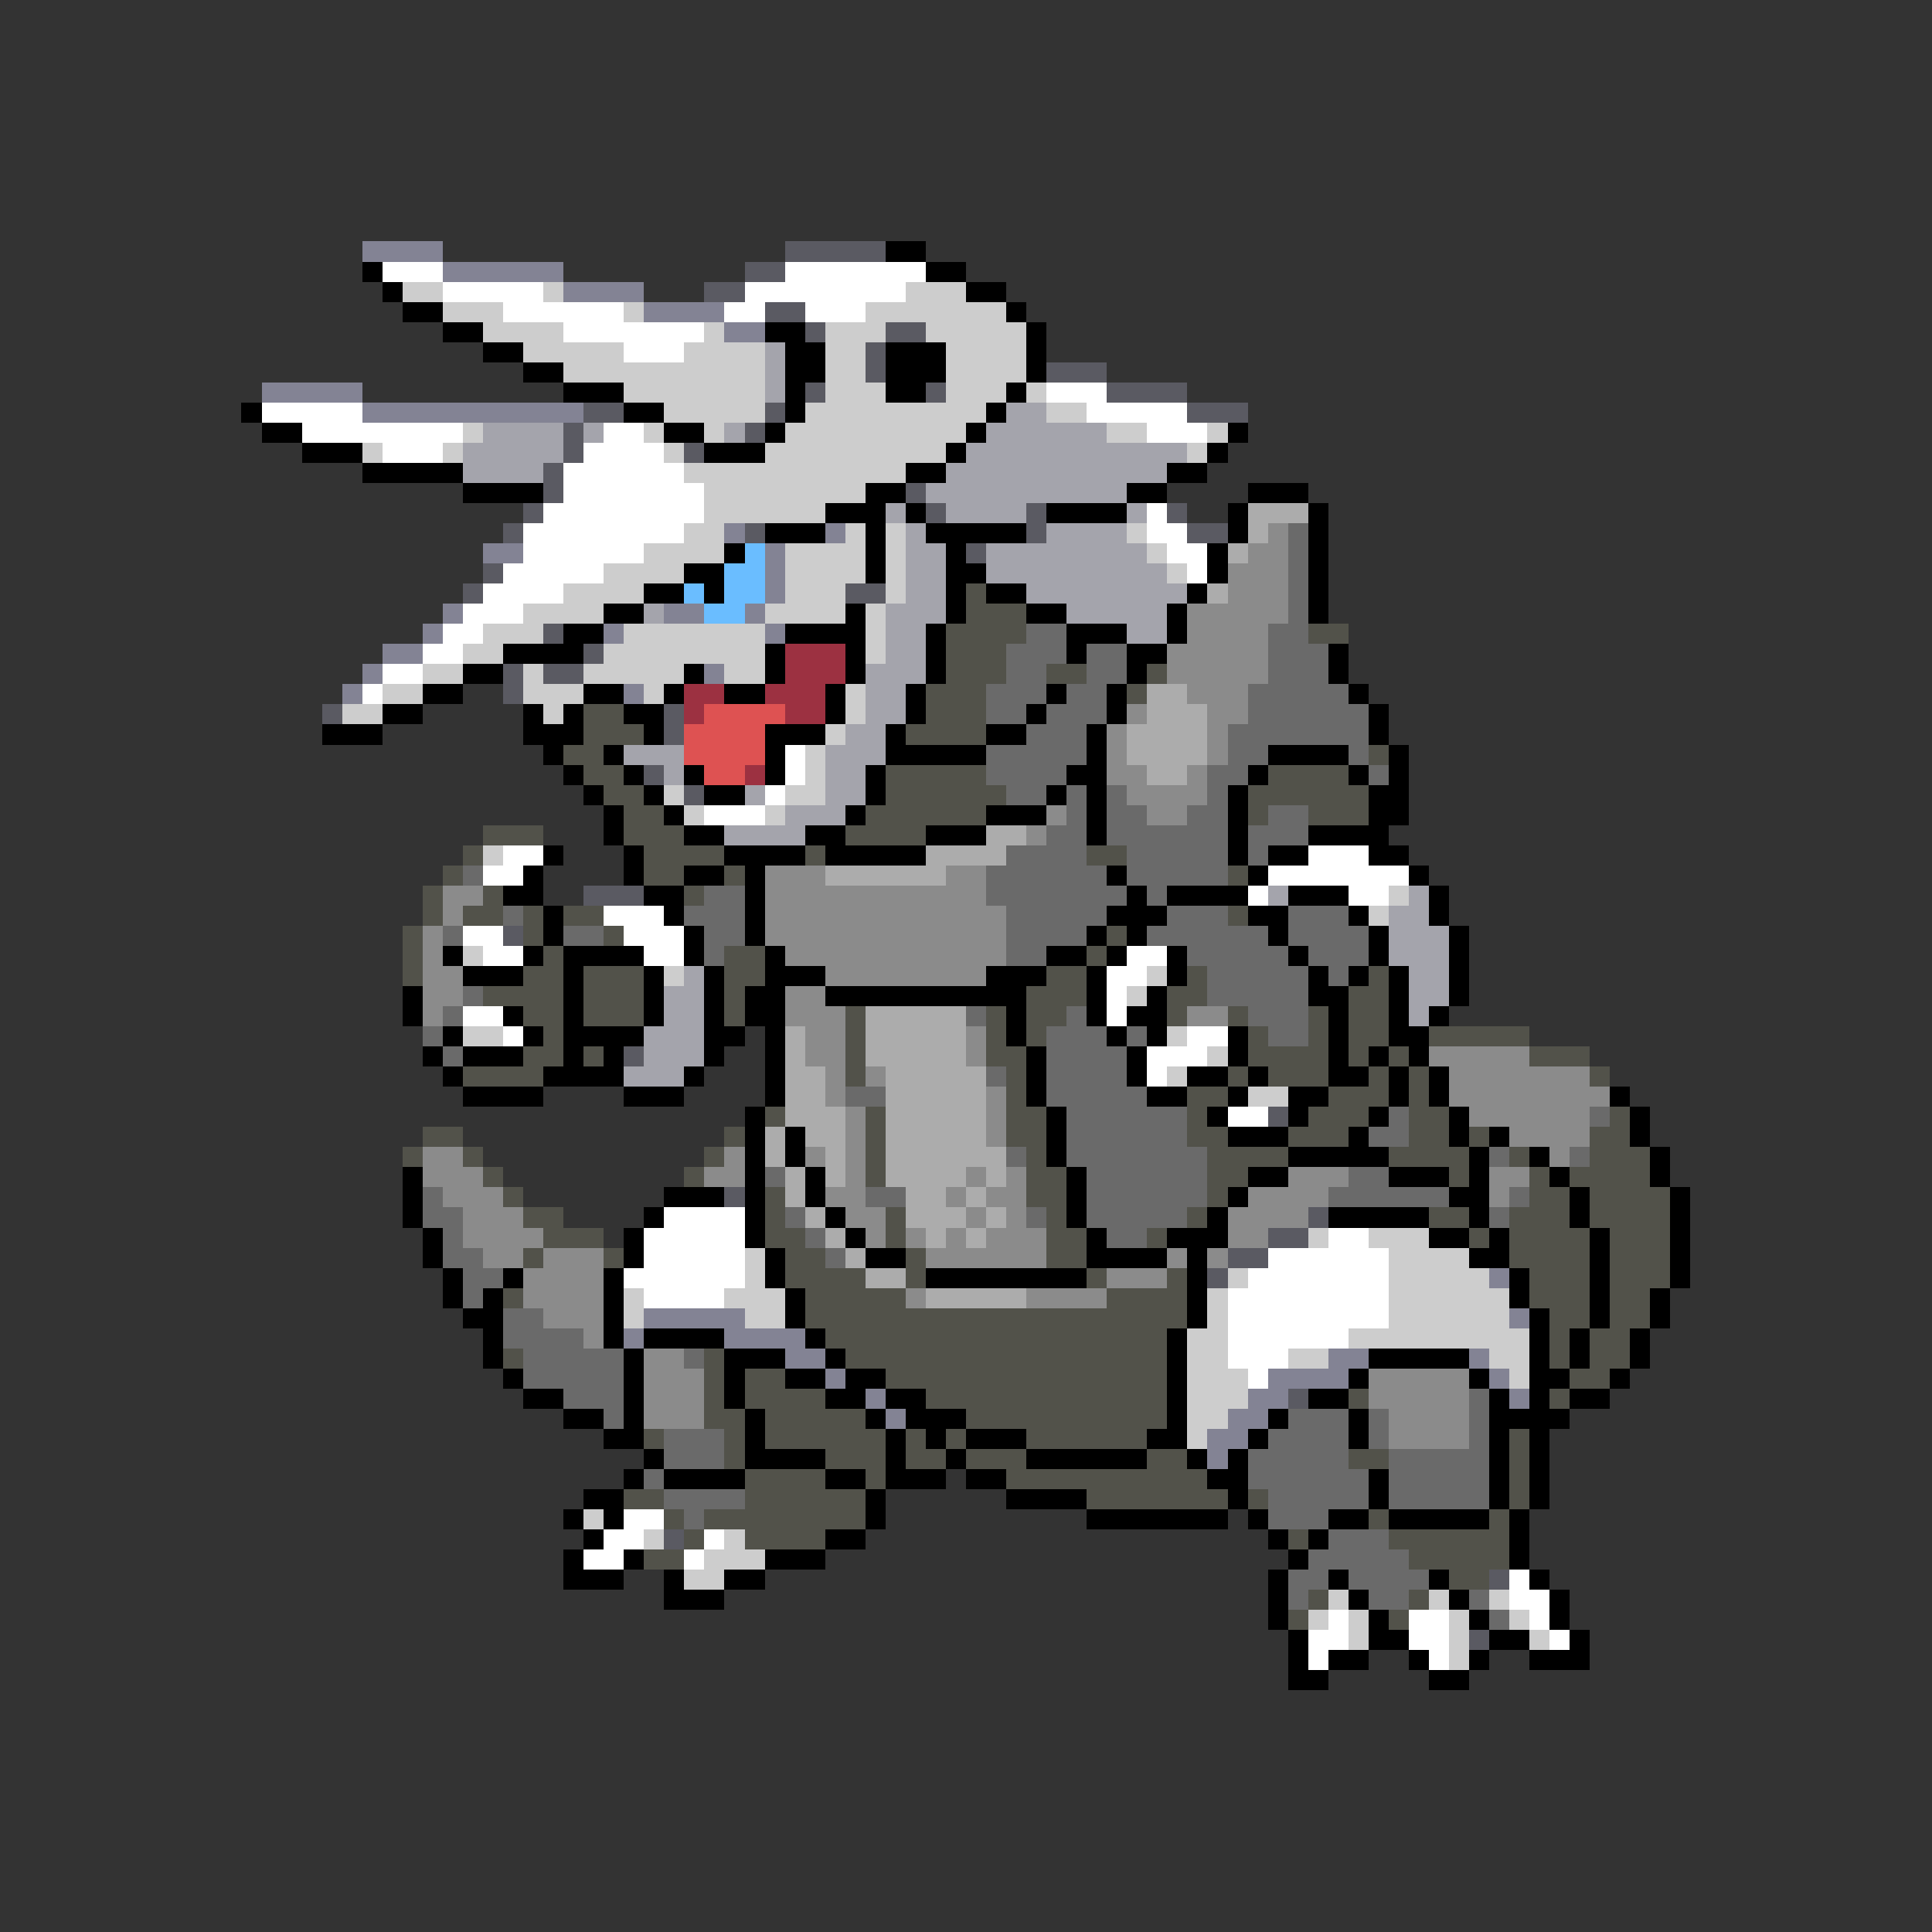 <svg xmlns="http://www.w3.org/2000/svg" viewBox="0 -0.5 96 96" shape-rendering="crispEdges">
<rect x="0" y="-0.5" width="96" height="96" fill="#333333" stroke="none"/>
<path stroke="#838394" d="M18 12h4M22 13h6M28 14h4M32 15h4M36 16h2M13 19h5M18 20h11M36 26h1M41 26h1M24 27h2M38 27h1M38 28h1M38 29h1M22 30h1M33 30h2M37 30h1M21 31h1M30 31h1M38 31h1M19 32h2M18 33h1M35 33h1M17 34h1M31 34h1M74 63h1M32 65h5M75 65h1M31 66h1M36 66h4M39 67h2M66 67h2M73 67h1M41 68h1M63 68h4M74 68h1M43 69h1M62 69h2M75 69h1M44 70h1M61 70h2M60 71h2M60 72h1" />
<path stroke="#5a5a62" d="M39 12h5M37 13h2M35 14h2M38 15h2M40 16h1M44 16h2M43 17h1M43 18h1M52 18h3M40 19h1M46 19h1M55 19h4M29 20h2M38 20h1M59 20h3M28 21h1M37 21h1M28 22h1M34 22h1M27 23h1M27 24h1M45 24h1M26 25h1M46 25h1M51 25h1M58 25h1M25 26h1M37 26h1M51 26h1M59 26h2M48 27h1M24 28h1M23 29h1M42 29h2M27 31h1M29 32h1M25 33h1M27 33h2M25 34h1M16 35h1M33 35h1M33 36h1M32 38h1M34 39h1M29 44h3M25 46h1M31 52h1M63 55h1M36 59h1M65 60h1M63 61h2M61 62h2M60 63h1M64 69h1M33 76h1M74 78h1M73 81h1" />
<path stroke="#000000" d="M44 12h2M18 13h1M46 13h2M19 14h1M48 14h2M20 15h2M50 15h1M22 16h2M38 16h2M51 16h1M24 17h2M39 17h2M44 17h3M51 17h1M26 18h2M39 18h2M44 18h3M51 18h1M28 19h3M39 19h1M44 19h2M50 19h1M12 20h1M31 20h2M39 20h1M49 20h1M13 21h2M33 21h2M38 21h1M48 21h1M61 21h1M15 22h3M35 22h3M47 22h1M60 22h1M18 23h5M45 23h2M58 23h2M23 24h4M43 24h2M56 24h2M62 24h3M41 25h3M45 25h1M52 25h4M61 25h1M65 25h1M38 26h3M43 26h1M46 26h5M61 26h1M65 26h1M36 27h1M43 27h1M47 27h1M60 27h1M65 27h1M34 28h2M43 28h1M47 28h2M60 28h1M65 28h1M32 29h2M35 29h1M47 29h1M49 29h2M59 29h1M65 29h1M30 30h2M42 30h1M47 30h1M51 30h2M58 30h1M65 30h1M28 31h2M39 31h4M46 31h1M53 31h3M58 31h1M25 32h4M38 32h1M42 32h1M46 32h1M53 32h1M56 32h2M66 32h1M23 33h2M34 33h1M38 33h1M42 33h1M46 33h1M56 33h1M66 33h1M21 34h2M29 34h2M33 34h1M36 34h2M41 34h1M45 34h1M52 34h1M55 34h1M67 34h1M19 35h2M26 35h1M28 35h1M31 35h2M41 35h1M45 35h1M51 35h1M55 35h1M68 35h1M16 36h3M26 36h3M32 36h1M38 36h3M44 36h1M49 36h2M54 36h1M68 36h1M27 37h1M30 37h1M38 37h1M44 37h5M54 37h1M63 37h4M69 37h1M28 38h1M31 38h1M34 38h1M38 38h1M43 38h1M53 38h2M62 38h1M67 38h1M69 38h1M29 39h1M32 39h1M35 39h2M43 39h1M52 39h1M54 39h1M61 39h1M68 39h2M30 40h1M33 40h1M42 40h1M49 40h3M54 40h1M61 40h1M68 40h2M30 41h1M34 41h2M40 41h2M46 41h3M54 41h1M61 41h1M65 41h4M27 42h1M31 42h1M36 42h4M41 42h5M61 42h1M63 42h2M68 42h2M26 43h1M31 43h1M34 43h2M37 43h1M55 43h1M62 43h1M70 43h1M25 44h2M32 44h2M37 44h1M56 44h1M58 44h4M64 44h3M71 44h1M27 45h1M33 45h1M37 45h1M55 45h3M62 45h2M67 45h1M71 45h1M27 46h1M34 46h1M37 46h1M54 46h1M56 46h1M63 46h1M68 46h1M72 46h1M22 47h1M26 47h1M28 47h4M34 47h1M38 47h1M52 47h2M55 47h1M58 47h1M64 47h1M68 47h1M72 47h1M23 48h3M28 48h1M32 48h1M35 48h1M38 48h3M49 48h3M54 48h1M58 48h1M65 48h1M67 48h1M69 48h1M72 48h1M20 49h1M28 49h1M32 49h1M35 49h1M37 49h2M41 49h10M54 49h1M57 49h1M65 49h2M69 49h1M72 49h1M20 50h1M25 50h1M28 50h1M32 50h1M35 50h1M37 50h2M50 50h1M54 50h1M56 50h2M66 50h1M69 50h1M71 50h1M22 51h1M26 51h1M28 51h4M35 51h2M38 51h1M50 51h1M55 51h1M57 51h1M61 51h1M66 51h1M69 51h2M21 52h1M23 52h3M28 52h1M30 52h1M35 52h1M38 52h1M51 52h1M56 52h1M61 52h1M66 52h1M68 52h1M70 52h1M22 53h1M27 53h4M34 53h1M38 53h1M51 53h1M56 53h1M59 53h2M62 53h1M66 53h2M69 53h1M71 53h1M23 54h4M31 54h3M38 54h1M51 54h1M57 54h2M61 54h1M64 54h2M69 54h1M71 54h1M80 54h1M37 55h1M52 55h1M60 55h1M64 55h1M68 55h1M72 55h1M81 55h1M37 56h1M39 56h1M52 56h1M61 56h3M67 56h1M72 56h1M74 56h1M81 56h1M37 57h1M39 57h1M52 57h1M64 57h5M73 57h1M76 57h1M82 57h1M20 58h1M37 58h1M40 58h1M53 58h1M62 58h2M69 58h3M73 58h1M77 58h1M82 58h1M20 59h1M33 59h3M37 59h1M40 59h1M53 59h1M61 59h1M72 59h2M78 59h1M83 59h1M20 60h1M32 60h1M37 60h1M41 60h1M53 60h1M60 60h1M66 60h5M73 60h1M78 60h1M83 60h1M21 61h1M31 61h1M37 61h1M42 61h1M54 61h1M58 61h3M71 61h2M74 61h1M79 61h1M83 61h1M21 62h1M31 62h1M38 62h1M43 62h2M54 62h4M59 62h1M73 62h2M79 62h1M83 62h1M22 63h1M25 63h1M30 63h1M38 63h1M46 63h8M59 63h1M75 63h1M79 63h1M83 63h1M22 64h1M24 64h1M30 64h1M39 64h1M59 64h1M75 64h1M79 64h1M82 64h1M23 65h2M30 65h1M39 65h1M59 65h1M76 65h1M79 65h1M82 65h1M24 66h1M30 66h1M32 66h4M40 66h1M58 66h1M76 66h1M78 66h1M81 66h1M24 67h1M31 67h1M36 67h3M41 67h1M58 67h1M68 67h5M76 67h1M78 67h1M81 67h1M25 68h1M31 68h1M36 68h1M39 68h2M42 68h2M58 68h1M67 68h1M73 68h1M76 68h2M80 68h1M26 69h2M31 69h1M36 69h1M41 69h2M44 69h2M58 69h1M65 69h2M74 69h1M76 69h1M78 69h2M28 70h2M31 70h1M37 70h1M43 70h1M45 70h3M58 70h1M63 70h1M67 70h1M74 70h4M30 71h2M37 71h1M44 71h1M46 71h1M48 71h3M57 71h2M62 71h1M67 71h1M74 71h1M76 71h1M32 72h1M37 72h4M44 72h1M47 72h1M51 72h6M59 72h1M61 72h1M74 72h1M76 72h1M31 73h1M33 73h4M41 73h2M44 73h3M48 73h2M60 73h2M68 73h1M74 73h1M76 73h1M29 74h2M43 74h1M50 74h4M61 74h1M68 74h1M74 74h1M76 74h1M28 75h1M30 75h1M43 75h1M54 75h7M62 75h1M66 75h2M69 75h5M75 75h1M29 76h1M41 76h2M63 76h1M65 76h1M75 76h1M28 77h1M31 77h1M38 77h3M64 77h1M75 77h1M28 78h3M33 78h1M36 78h2M63 78h1M66 78h1M71 78h1M76 78h1M33 79h3M63 79h1M67 79h1M72 79h1M77 79h1M63 80h1M68 80h1M73 80h1M77 80h1M64 81h1M68 81h2M74 81h2M78 81h1M64 82h1M66 82h2M70 82h1M73 82h1M76 82h3M64 83h2M71 83h2" />
<path stroke="#ffffff" d="M19 13h3M39 13h7M22 14h5M37 14h8M25 15h6M36 15h2M40 15h3M28 16h7M31 17h3M52 19h3M13 20h5M54 20h5M15 21h8M30 21h2M57 21h3M19 22h3M29 22h4M28 23h6M28 24h7M27 25h8M57 25h1M26 26h8M57 26h2M26 27h6M58 27h2M25 28h5M59 28h1M24 29h4M23 30h3M22 31h2M21 32h2M19 33h2M18 34h1M39 37h1M39 38h1M38 39h1M35 40h3M25 42h2M65 42h3M24 43h2M63 43h7M62 44h1M67 44h2M30 45h3M23 46h2M31 46h3M24 47h2M32 47h2M56 47h2M55 48h2M55 49h1M23 50h2M55 50h1M25 51h1M59 51h2M57 52h3M57 53h1M61 55h2M33 60h4M32 61h5M66 61h2M32 62h5M63 62h6M31 63h6M62 63h7M32 64h4M61 64h8M61 65h8M61 66h6M61 67h3M62 68h1M31 75h2M30 76h2M35 76h1M29 77h2M34 77h1M75 78h1M75 79h2M66 80h1M70 80h2M76 80h1M65 81h2M70 81h2M77 81h1M65 82h1M71 82h1" />
<path stroke="#cdcdcd" d="M20 14h2M27 14h1M45 14h3M22 15h3M31 15h1M43 15h7M24 16h4M35 16h1M41 16h3M46 16h5M26 17h5M34 17h4M41 17h2M47 17h4M28 18h10M41 18h2M47 18h4M31 19h7M41 19h3M47 19h3M51 19h1M33 20h5M40 20h9M52 20h2M23 21h1M32 21h1M35 21h1M39 21h9M55 21h2M60 21h1M18 22h1M22 22h1M33 22h1M38 22h9M59 22h1M34 23h11M35 24h8M35 25h6M34 26h2M42 26h1M44 26h1M56 26h1M32 27h4M39 27h4M44 27h1M57 27h1M30 28h4M39 28h4M44 28h1M58 28h1M28 29h4M39 29h3M44 29h1M26 30h4M38 30h4M43 30h1M24 31h3M31 31h7M43 31h1M23 32h2M30 32h8M43 32h1M21 33h2M26 33h1M29 33h5M36 33h2M19 34h2M26 34h3M32 34h1M42 34h1M17 35h2M27 35h1M42 35h1M41 36h1M40 37h1M40 38h1M33 39h1M39 39h2M34 40h1M38 40h1M24 42h1M69 44h1M68 45h1M23 47h1M33 48h1M57 48h1M56 49h1M23 51h2M58 51h1M60 52h1M58 53h1M62 54h2M65 61h1M68 61h3M37 62h1M69 62h4M37 63h1M61 63h1M69 63h5M31 64h1M36 64h3M60 64h1M69 64h6M31 65h1M37 65h2M60 65h1M69 65h6M59 66h2M67 66h9M59 67h2M64 67h2M74 67h2M59 68h3M75 68h1M59 69h3M59 70h2M59 71h1M29 75h1M32 76h1M36 76h1M35 77h3M34 78h2M66 79h1M71 79h1M74 79h1M65 80h1M67 80h1M72 80h1M75 80h1M67 81h1M72 81h1M76 81h1M72 82h1" />
<path stroke="#a4a4ac" d="M38 17h1M38 18h1M38 19h1M50 20h2M24 21h4M29 21h1M36 21h1M49 21h6M23 22h5M48 22h11M23 23h4M47 23h11M46 24h10M44 25h1M47 25h4M56 25h1M45 26h1M52 26h4M45 27h2M49 27h8M45 28h2M49 28h9M45 29h2M51 29h8M32 30h1M44 30h3M53 30h5M44 31h2M56 31h2M44 32h2M43 33h3M43 34h2M43 35h2M42 36h2M31 37h3M41 37h3M33 38h1M41 38h2M37 39h1M41 39h2M39 40h3M36 41h4M63 44h1M70 44h1M69 45h2M69 46h3M69 47h3M34 48h1M70 48h2M33 49h2M70 49h2M33 50h2M70 50h1M32 51h3M32 52h3M31 53h3" />
<path stroke="#acacac" d="M62 25h3M62 26h1M61 27h1M60 29h1M57 34h2M57 35h3M56 36h4M56 37h4M57 38h2M49 41h2M46 42h4M41 43h6M43 50h5M39 51h1M43 51h5M39 52h1M43 52h5M39 53h2M44 53h5M39 54h2M44 54h5M39 55h3M44 55h5M38 56h1M40 56h2M44 56h5M38 57h1M41 57h1M44 57h6M39 58h1M41 58h1M44 58h4M49 58h1M39 59h1M45 59h2M48 59h1M40 60h1M45 60h3M49 60h1M41 61h1M46 61h1M48 61h1M42 62h1M43 63h2M46 64h5" />
<path stroke="#8b8b8b" d="M63 26h1M62 27h2M61 28h3M61 29h3M59 30h5M59 31h4M58 32h5M58 33h5M59 34h3M56 35h1M60 35h2M55 36h1M60 36h1M55 37h1M60 37h1M55 38h2M59 38h1M56 39h4M52 40h1M57 40h2M51 41h1M38 43h3M47 43h2M22 44h2M38 44h11M22 45h1M38 45h12M21 46h1M38 46h12M21 47h1M39 47h11M21 48h2M41 48h8M21 49h2M39 49h2M21 50h1M39 50h3M59 50h2M40 51h2M48 51h1M40 52h2M48 52h1M71 52h5M41 53h1M43 53h1M72 53h7M41 54h1M49 54h1M72 54h8M42 55h1M49 55h1M73 55h6M42 56h1M49 56h1M75 56h4M21 57h2M36 57h1M40 57h1M42 57h1M77 57h1M21 58h3M35 58h2M42 58h1M48 58h1M50 58h1M64 58h3M74 58h2M22 59h3M41 59h2M47 59h1M49 59h2M62 59h4M74 59h1M23 60h3M42 60h2M48 60h1M50 60h1M61 60h4M23 61h4M43 61h1M45 61h1M47 61h1M49 61h3M61 61h2M24 62h2M27 62h3M46 62h6M58 62h1M60 62h1M26 63h4M55 63h3M26 64h4M45 64h1M51 64h4M27 65h3M29 66h1M32 67h2M32 68h3M68 68h5M32 69h3M68 69h5M32 70h3M69 70h4M69 71h4" />
<path stroke="#6a6a6a" d="M64 26h1M64 27h1M64 28h1M64 29h1M64 30h1M51 31h2M63 31h2M50 32h3M54 32h2M63 32h3M50 33h2M54 33h2M63 33h3M49 34h3M53 34h2M62 34h5M49 35h2M52 35h3M62 35h6M51 36h3M61 36h7M49 37h5M61 37h2M67 37h1M49 38h4M60 38h2M68 38h1M50 39h2M53 39h1M55 39h1M60 39h1M53 40h1M55 40h2M59 40h2M63 40h2M52 41h2M55 41h6M62 41h3M50 42h4M56 42h5M62 42h1M23 43h1M49 43h6M56 43h5M35 44h2M49 44h7M57 44h1M25 45h1M34 45h3M50 45h5M58 45h3M64 45h3M22 46h1M28 46h2M35 46h2M50 46h4M57 46h6M64 46h4M35 47h1M50 47h2M59 47h5M65 47h3M60 48h5M66 48h1M23 49h1M60 49h5M22 50h1M48 50h1M53 50h1M62 50h3M21 51h1M52 51h3M56 51h1M63 51h2M22 52h1M52 52h4M49 53h1M52 53h4M42 54h2M52 54h5M53 55h6M69 55h1M79 55h1M53 56h6M68 56h2M50 57h1M53 57h7M74 57h1M78 57h1M38 58h1M54 58h6M67 58h2M21 59h1M43 59h2M54 59h6M66 59h6M75 59h1M21 60h2M39 60h1M51 60h1M54 60h5M74 60h1M22 61h1M40 61h1M55 61h2M22 62h2M41 62h1M23 63h2M23 64h1M25 65h2M25 66h4M26 67h5M34 67h1M26 68h5M28 69h3M73 69h1M30 70h1M64 70h3M68 70h1M73 70h1M33 71h3M63 71h4M68 71h1M73 71h1M33 72h3M62 72h5M69 72h5M32 73h1M62 73h6M69 73h5M33 74h4M63 74h5M69 74h5M34 75h1M63 75h3M66 76h3M65 77h5M64 78h2M67 78h4M64 79h1M68 79h2M73 79h1M74 80h1" />
<path stroke="#6abdff" d="M37 27h1M36 28h2M34 29h1M36 29h2M35 30h2" />
<path stroke="#52524a" d="M48 29h1M48 30h3M47 31h4M65 31h2M47 32h3M47 33h3M52 33h2M57 33h1M46 34h3M56 34h1M29 35h2M46 35h3M29 36h3M45 36h4M28 37h2M68 37h1M29 38h2M44 38h5M63 38h4M30 39h2M44 39h6M62 39h6M31 40h2M43 40h6M62 40h1M65 40h3M24 41h3M31 41h3M42 41h4M23 42h1M32 42h4M40 42h1M54 42h2M22 43h1M32 43h2M36 43h1M61 43h1M21 44h1M24 44h1M34 44h1M21 45h1M23 45h2M26 45h1M28 45h2M61 45h1M20 46h1M26 46h1M30 46h1M55 46h1M20 47h1M27 47h1M36 47h2M54 47h1M20 48h1M26 48h2M29 48h3M36 48h2M52 48h2M59 48h1M68 48h1M24 49h4M29 49h3M36 49h1M51 49h3M58 49h2M67 49h2M26 50h2M29 50h3M36 50h1M42 50h1M49 50h1M51 50h2M58 50h1M61 50h1M65 50h1M67 50h2M27 51h1M42 51h1M49 51h1M51 51h1M62 51h1M65 51h1M67 51h2M71 51h5M26 52h2M29 52h1M42 52h1M49 52h2M62 52h4M67 52h1M69 52h1M76 52h3M23 53h4M42 53h1M50 53h1M61 53h1M63 53h3M68 53h1M70 53h1M79 53h1M50 54h1M59 54h2M66 54h3M70 54h1M38 55h1M43 55h1M50 55h2M59 55h1M65 55h3M70 55h2M80 55h1M21 56h2M36 56h1M43 56h1M50 56h2M59 56h2M64 56h3M70 56h2M73 56h1M79 56h2M20 57h1M23 57h1M35 57h1M43 57h1M51 57h1M60 57h4M69 57h4M75 57h1M79 57h3M24 58h1M34 58h1M43 58h1M51 58h2M60 58h2M72 58h1M76 58h1M78 58h4M25 59h1M38 59h1M51 59h2M60 59h1M76 59h2M79 59h4M26 60h2M38 60h1M44 60h1M52 60h1M59 60h1M71 60h2M75 60h3M79 60h4M27 61h3M38 61h2M44 61h1M52 61h2M57 61h1M73 61h1M75 61h4M80 61h3M26 62h1M30 62h1M39 62h2M45 62h1M52 62h2M75 62h4M80 62h3M39 63h4M45 63h1M54 63h1M58 63h1M76 63h3M80 63h3M25 64h1M40 64h5M55 64h4M76 64h3M80 64h2M40 65h19M77 65h2M80 65h2M41 66h17M77 66h1M79 66h2M25 67h1M35 67h1M42 67h16M77 67h1M79 67h2M35 68h1M37 68h2M44 68h14M78 68h2M35 69h1M37 69h4M46 69h12M67 69h1M77 69h1M35 70h2M38 70h5M48 70h10M32 71h1M36 71h1M38 71h6M45 71h1M47 71h1M51 71h6M75 71h1M36 72h1M41 72h3M45 72h2M48 72h3M57 72h2M67 72h2M75 72h1M37 73h4M43 73h1M50 73h10M75 73h1M31 74h2M37 74h6M54 74h7M62 74h1M75 74h1M33 75h1M35 75h8M68 75h1M74 75h1M34 76h1M37 76h4M64 76h1M69 76h6M32 77h2M70 77h5M72 78h2M65 79h1M70 79h1M64 80h1M69 80h1" />
<path stroke="#9c3141" d="M39 32h3M39 33h3M34 34h2M38 34h3M34 35h1M39 35h2M37 38h1" />
<path stroke="#de5252" d="M35 35h4M34 36h4M34 37h4M35 38h2" />
</svg>